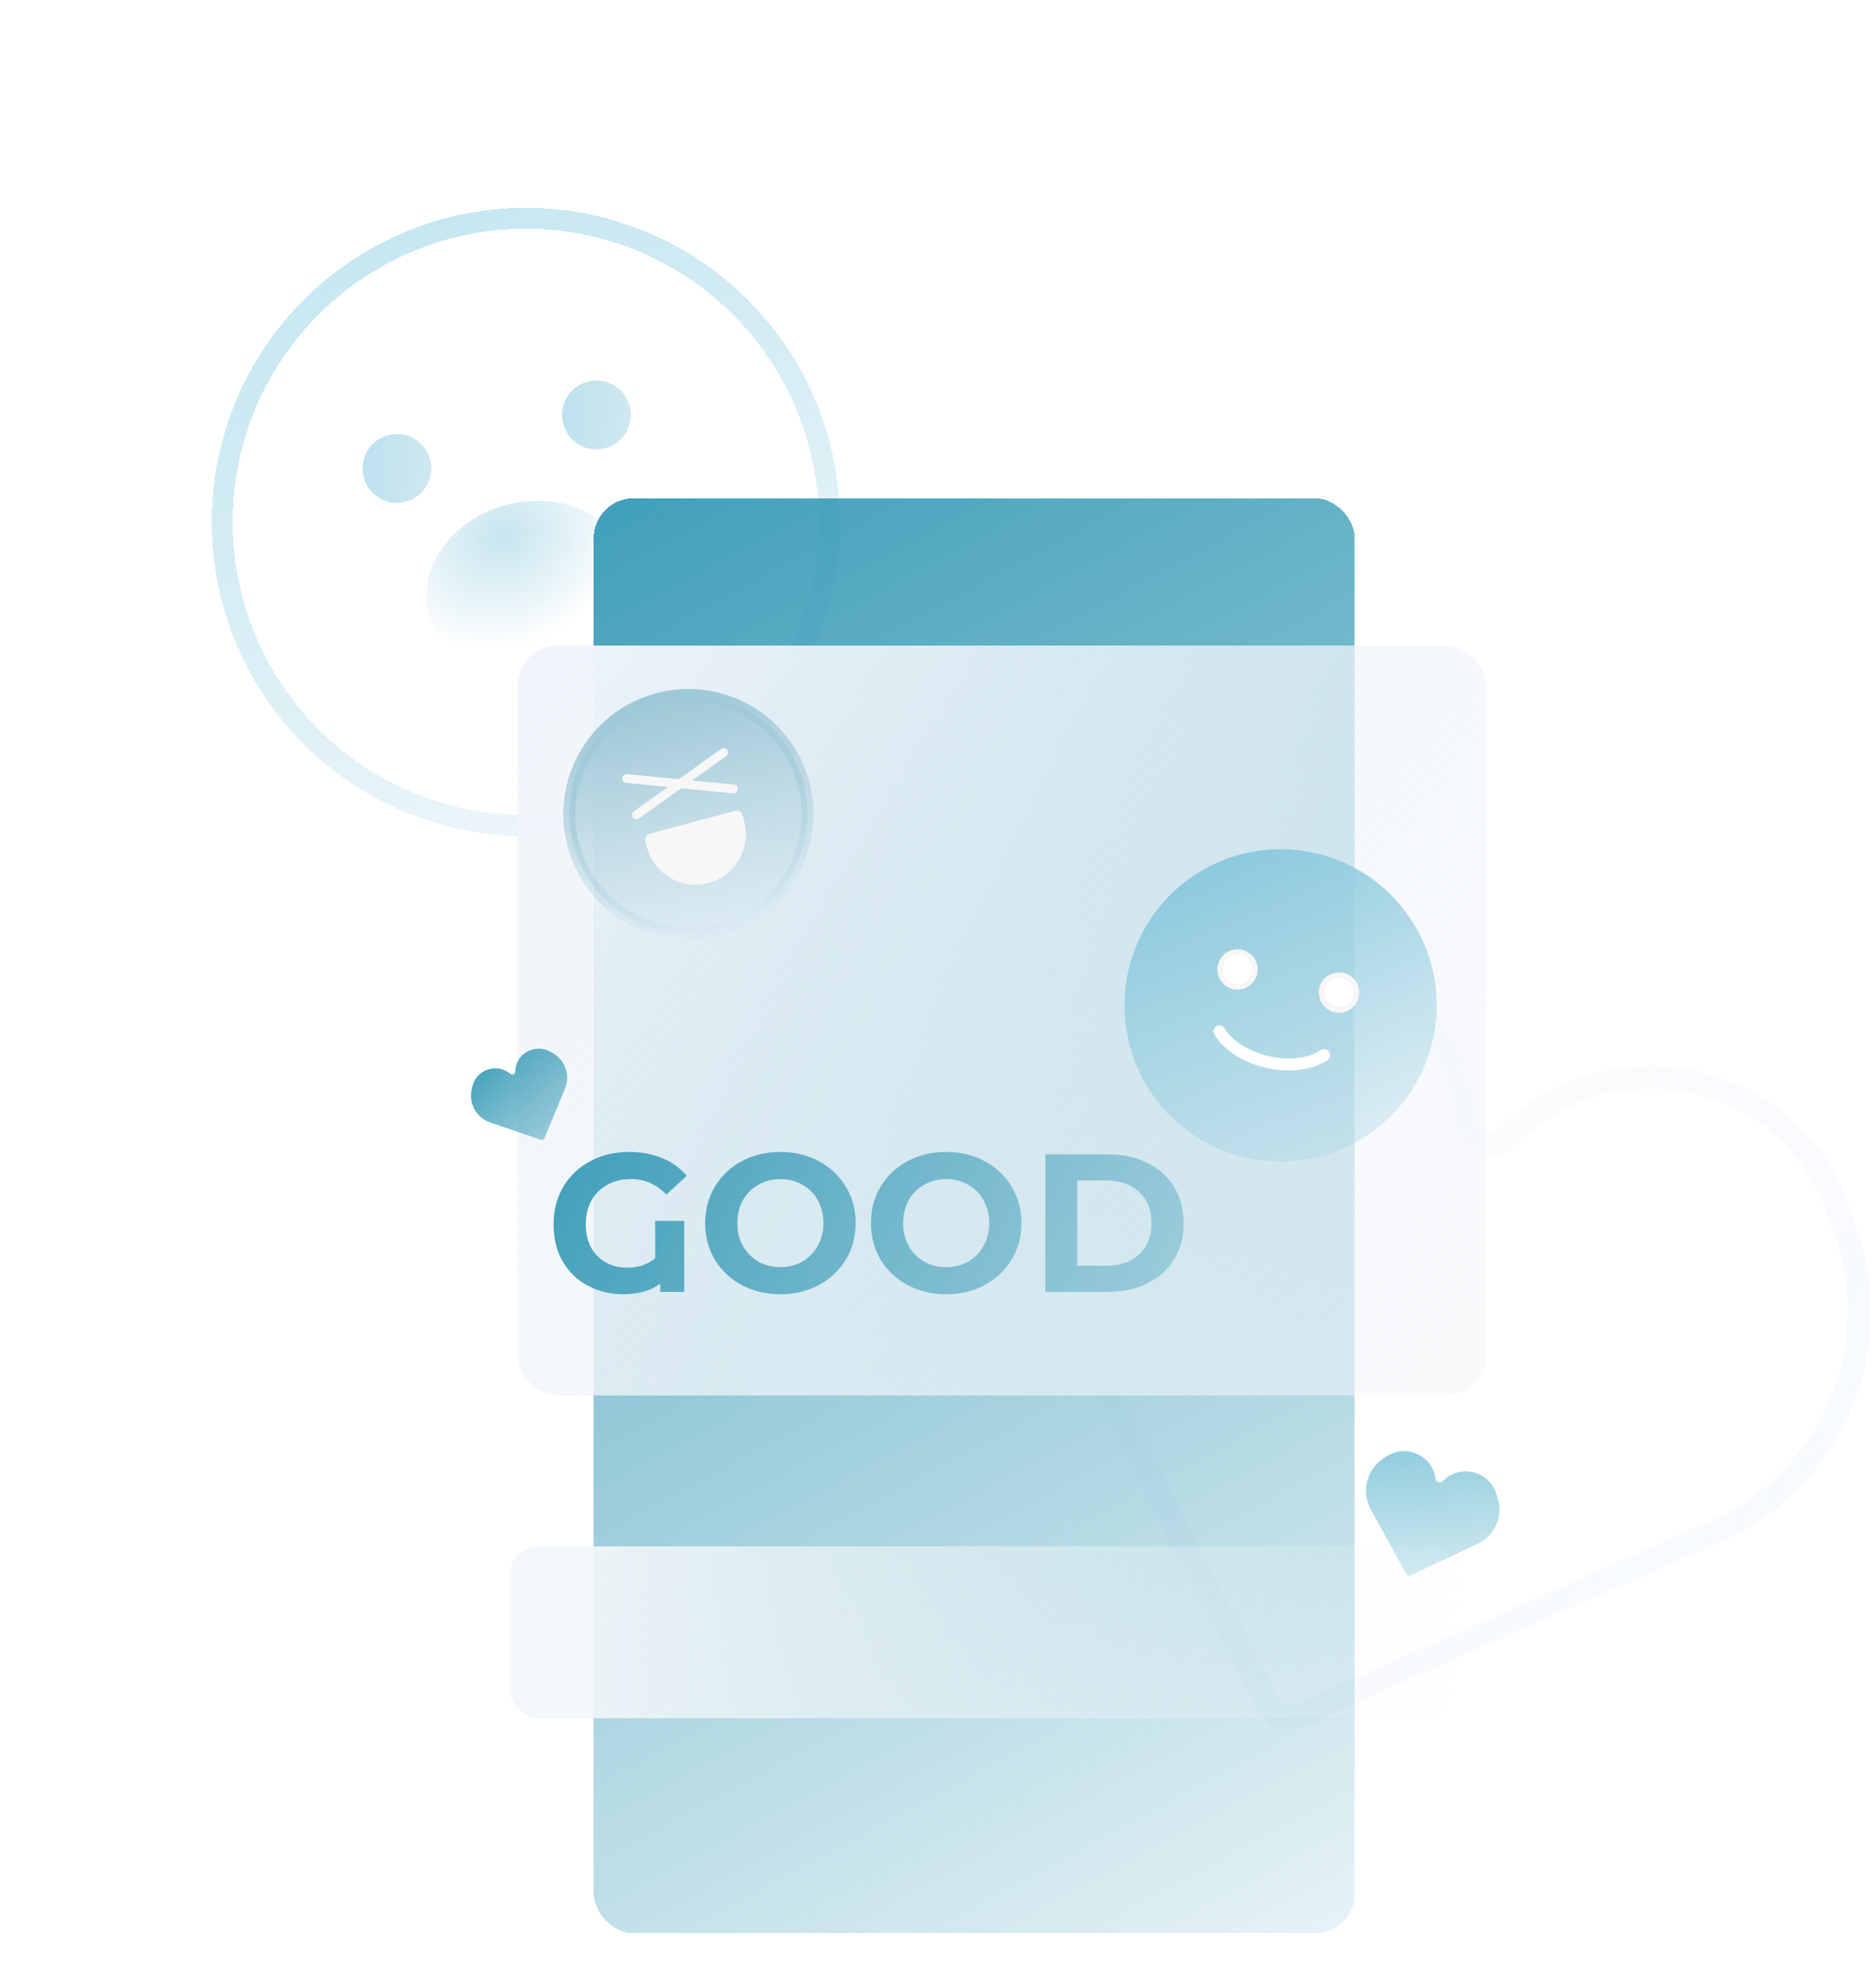 <svg width="333" height="352" viewBox="0 0 333 352" fill="none" xmlns="http://www.w3.org/2000/svg">
<path d="M187.87 230.618L223.836 300.025C225.075 302.416 225.695 303.611 226.711 304.21C227.168 304.479 227.674 304.657 228.199 304.734C229.366 304.904 230.598 304.36 233.061 303.273L304.578 271.711C324.7 262.83 334.766 240.103 327.82 219.234L326.514 215.31C318.205 190.345 286.51 182.881 267.934 201.515C265.31 204.147 260.806 202.562 260.41 198.866C257.607 172.704 228.227 158.664 206.11 172.916L202.633 175.156C184.145 187.069 177.751 211.09 187.87 230.618Z" stroke="url(#paint0_linear_169_3854)" stroke-width="4.151"/>
<g filter="url(#filter0_d_169_3854)">
<circle cx="89.788" cy="89.789" r="53.887" transform="rotate(-15 89.788 89.789)" stroke="url(#paint1_linear_169_3854)" stroke-width="3.713" stroke-linecap="round" shape-rendering="crispEdges"/>
</g>
<g filter="url(#filter1_d_169_3854)">
<ellipse cx="69.047" cy="81.712" rx="6.109" ry="6.109" transform="rotate(-15 69.047 81.712)" fill="url(#paint2_linear_169_3854)"/>
<circle cx="104.455" cy="72.219" r="6.109" transform="rotate(-15 104.455 72.219)" fill="url(#paint3_linear_169_3854)"/>
</g>
<path d="M111.513 99.602C113.697 107.75 107.54 116.48 97.763 119.099C87.985 121.719 78.289 117.238 76.106 109.09C73.922 100.942 80.079 92.213 89.856 89.593C99.634 86.973 109.33 91.454 111.513 99.602Z" fill="url(#paint4_radial_169_3854)"/>
<g filter="url(#filter2_d_169_3854)">
<path d="M241.19 265.83L247.217 276.856C247.425 277.236 247.529 277.426 247.694 277.518C247.769 277.56 247.85 277.587 247.935 277.597C248.123 277.62 248.319 277.529 248.711 277.345L260.092 272.018C263.294 270.519 264.831 266.831 263.641 263.502L263.417 262.876C261.992 258.893 256.872 257.807 253.953 260.867C253.541 261.3 252.811 261.061 252.735 260.469C252.191 256.274 247.419 254.122 243.915 256.491L243.365 256.864C240.436 258.844 239.494 262.728 241.19 265.83Z" fill="url(#paint5_linear_169_3854)"/>
</g>
<g filter="url(#filter3_d_169_3854)">
<rect x="103.266" y="85.584" width="135.095" height="254.63" rx="7.073" fill="url(#paint6_linear_169_3854)" shape-rendering="crispEdges"/>
</g>
<g filter="url(#filter4_d_169_3854)">
<rect x="84.877" y="107.51" width="171.875" height="132.973" rx="7.073" fill="url(#paint7_linear_169_3854)" shape-rendering="crispEdges"/>
</g>
<g filter="url(#filter5_d_169_3854)">
<rect x="87.705" y="271.605" width="169.046" height="30.414" rx="4.951" fill="url(#paint8_linear_169_3854)" shape-rendering="crispEdges"/>
</g>
<g filter="url(#filter6_d_169_3854)">
<circle cx="226.001" cy="175.782" r="27.71" transform="rotate(12.818 226.001 175.782)" fill="url(#paint9_linear_169_3854)"/>
<path d="M215.149 180.392C215.912 181.679 217.12 182.833 218.604 183.767C220.092 184.704 221.842 185.412 223.678 185.829C225.514 186.247 227.398 186.367 229.145 186.166C230.887 185.965 232.475 185.448 233.72 184.617" stroke="white" stroke-width="2.122" stroke-linecap="round"/>
<circle cx="218.358" cy="169.402" r="3.079" transform="rotate(12.818 218.358 169.402)" fill="white"/>
<circle cx="218.358" cy="169.402" r="3.079" transform="rotate(12.818 218.358 169.402)" stroke="#F7F7F7"/>
<circle cx="236.372" cy="173.501" r="3.079" transform="rotate(12.818 236.372 173.501)" fill="white"/>
<circle cx="236.372" cy="173.501" r="3.079" transform="rotate(12.818 236.372 173.501)" stroke="#F7F7F7"/>
</g>
<g filter="url(#filter7_d_169_3854)">
<circle cx="120.64" cy="141.357" r="21.143" transform="rotate(-15 120.64 141.357)" fill="url(#paint10_linear_169_3854)" stroke="url(#paint11_linear_169_3854)" stroke-width="2.126" stroke-linecap="round"/>
<path d="M126.899 130.412L111.391 141.497" stroke="#F7F7F7" stroke-width="1.557" stroke-linecap="round"/>
<path d="M109.658 135.03L128.631 136.876" stroke="#F7F7F7" stroke-width="1.557" stroke-linecap="round"/>
<path d="M113.038 146.296C113.008 146.185 112.993 146.13 112.984 146.082C112.89 145.549 113.193 145.025 113.702 144.84C113.747 144.823 113.803 144.808 113.914 144.778L128.76 140.8C128.872 140.77 128.927 140.756 128.975 140.747C129.508 140.653 130.032 140.955 130.217 141.464C130.234 141.51 130.249 141.566 130.278 141.677L130.535 142.635C131.811 147.395 128.985 152.289 124.224 153.565C119.464 154.84 114.57 152.015 113.294 147.254L113.038 146.296Z" fill="#F7F7F7"/>
</g>
<g filter="url(#filter8_d_169_3854)">
<path d="M86.55 198.273L95.273 201.255C95.559 201.353 95.702 201.402 95.832 201.377C95.91 201.363 95.984 201.329 96.047 201.28C96.151 201.199 96.209 201.059 96.324 200.78L99.845 192.26C100.836 189.863 99.841 187.106 97.547 185.894L97.116 185.666C94.373 184.216 91.064 186.164 91 189.266C90.991 189.704 90.478 189.936 90.143 189.654C87.771 187.653 84.123 188.852 83.4 191.869L83.287 192.343C82.682 194.866 84.096 197.434 86.55 198.273Z" fill="url(#paint12_linear_169_3854)"/>
</g>
<path d="M116.293 216.646H121.455V229.237H117.199V227.772C115.502 229.028 113.316 229.655 110.642 229.655C108.387 229.655 106.318 229.167 104.434 228.19C102.551 227.214 101.051 225.796 99.935 223.935C98.819 222.052 98.261 219.82 98.261 217.239C98.261 214.751 98.83 212.542 99.97 210.612C101.132 208.659 102.737 207.136 104.783 206.043C106.829 204.95 109.131 204.404 111.689 204.404C113.828 204.404 115.769 204.764 117.513 205.485C119.257 206.206 120.722 207.252 121.908 208.624L118.281 211.972C116.537 210.135 114.432 209.217 111.968 209.217C110.41 209.217 109.026 209.554 107.817 210.228C106.608 210.879 105.666 211.809 104.992 213.018C104.318 214.228 103.981 215.623 103.981 217.204C103.981 218.855 104.306 220.261 104.957 221.424C105.632 222.587 106.527 223.47 107.643 224.075C108.759 224.656 109.98 224.947 111.305 224.947C113.282 224.947 114.944 224.389 116.293 223.273V216.646ZM138.527 229.655C135.992 229.655 133.702 229.109 131.656 228.016C129.633 226.923 128.04 225.423 126.878 223.517C125.738 221.587 125.169 219.424 125.169 217.029C125.169 214.634 125.738 212.484 126.878 210.577C128.04 208.647 129.633 207.136 131.656 206.043C133.702 204.95 135.992 204.404 138.527 204.404C141.061 204.404 143.34 204.95 145.363 206.043C147.386 207.136 148.979 208.647 150.141 210.577C151.304 212.484 151.885 214.634 151.885 217.029C151.885 219.424 151.304 221.587 150.141 223.517C148.979 225.423 147.386 226.923 145.363 228.016C143.34 229.109 141.061 229.655 138.527 229.655ZM138.527 224.842C139.969 224.842 141.271 224.517 142.433 223.866C143.596 223.191 144.503 222.261 145.154 221.075C145.828 219.889 146.165 218.541 146.165 217.029C146.165 215.518 145.828 214.169 145.154 212.984C144.503 211.798 143.596 210.879 142.433 210.228C141.271 209.554 139.969 209.217 138.527 209.217C137.085 209.217 135.783 209.554 134.621 210.228C133.458 210.879 132.54 211.798 131.865 212.984C131.214 214.169 130.889 215.518 130.889 217.029C130.889 218.541 131.214 219.889 131.865 221.075C132.54 222.261 133.458 223.191 134.621 223.866C135.783 224.517 137.085 224.842 138.527 224.842ZM167.955 229.655C165.421 229.655 163.131 229.109 161.084 228.016C159.061 226.923 157.469 225.423 156.306 223.517C155.167 221.587 154.597 219.424 154.597 217.029C154.597 214.634 155.167 212.484 156.306 210.577C157.469 208.647 159.061 207.136 161.084 206.043C163.131 204.95 165.421 204.404 167.955 204.404C170.49 204.404 172.769 204.95 174.792 206.043C176.814 207.136 178.407 208.647 179.57 210.577C180.732 212.484 181.314 214.634 181.314 217.029C181.314 219.424 180.732 221.587 179.57 223.517C178.407 225.423 176.814 226.923 174.792 228.016C172.769 229.109 170.49 229.655 167.955 229.655ZM167.955 224.842C169.397 224.842 170.699 224.517 171.862 223.866C173.024 223.191 173.931 222.261 174.582 221.075C175.257 219.889 175.594 218.541 175.594 217.029C175.594 215.518 175.257 214.169 174.582 212.984C173.931 211.798 173.024 210.879 171.862 210.228C170.699 209.554 169.397 209.217 167.955 209.217C166.514 209.217 165.212 209.554 164.049 210.228C162.886 210.879 161.968 211.798 161.294 212.984C160.643 214.169 160.317 215.518 160.317 217.029C160.317 218.541 160.643 219.889 161.294 221.075C161.968 222.261 162.886 223.191 164.049 223.866C165.212 224.517 166.514 224.842 167.955 224.842ZM185.56 204.822H196.651C199.302 204.822 201.639 205.334 203.662 206.357C205.708 207.357 207.289 208.775 208.405 210.612C209.545 212.449 210.114 214.588 210.114 217.029C210.114 219.471 209.545 221.61 208.405 223.447C207.289 225.284 205.708 226.714 203.662 227.737C201.639 228.737 199.302 229.237 196.651 229.237H185.56V204.822ZM196.372 224.598C198.814 224.598 200.755 223.924 202.197 222.575C203.662 221.203 204.394 219.355 204.394 217.029C204.394 214.704 203.662 212.867 202.197 211.519C200.755 210.147 198.814 209.461 196.372 209.461H191.21V224.598H196.372Z" fill="url(#paint13_linear_169_3854)"/>
<defs>
<filter id="filter0_d_169_3854" x="32.617" y="31.909" width="121.418" height="121.418" filterUnits="userSpaceOnUse" color-interpolation-filters="sRGB">
<feFlood flood-opacity="0" result="BackgroundImageFix"/>
<feColorMatrix in="SourceAlpha" type="matrix" values="0 0 0 0 0 0 0 0 0 0 0 0 0 0 0 0 0 0 127 0" result="hardAlpha"/>
<feOffset dx="3.537" dy="2.829"/>
<feGaussianBlur stdDeviation="2.476"/>
<feComposite in2="hardAlpha" operator="out"/>
<feColorMatrix type="matrix" values="0 0 0 0 0.149 0 0 0 0 0.615 0 0 0 0 0.762 0 0 0 0.15 0"/>
<feBlend mode="normal" in2="BackgroundImageFix" result="effect1_dropShadow_169_3854"/>
<feBlend mode="normal" in="SourceGraphic" in2="effect1_dropShadow_169_3854" result="shape"/>
</filter>
<filter id="filter1_d_169_3854" x="60.106" y="63.279" width="56.118" height="30.203" filterUnits="userSpaceOnUse" color-interpolation-filters="sRGB">
<feFlood flood-opacity="0" result="BackgroundImageFix"/>
<feColorMatrix in="SourceAlpha" type="matrix" values="0 0 0 0 0 0 0 0 0 0 0 0 0 0 0 0 0 0 127 0" result="hardAlpha"/>
<feOffset dx="1.415" dy="1.415"/>
<feGaussianBlur stdDeviation="2.122"/>
<feComposite in2="hardAlpha" operator="out"/>
<feColorMatrix type="matrix" values="0 0 0 0 0.073 0 0 0 0 0.392 0 0 0 0 0.871 0 0 0 0.09 0"/>
<feBlend mode="normal" in2="BackgroundImageFix" result="effect1_dropShadow_169_3854"/>
<feBlend mode="normal" in="SourceGraphic" in2="effect1_dropShadow_169_3854" result="shape"/>
</filter>
<filter id="filter2_d_169_3854" x="228.896" y="243.862" width="49.294" height="49.294" filterUnits="userSpaceOnUse" color-interpolation-filters="sRGB">
<feFlood flood-opacity="0" result="BackgroundImageFix"/>
<feColorMatrix in="SourceAlpha" type="matrix" values="0 0 0 0 0 0 0 0 0 0 0 0 0 0 0 0 0 0 127 0" result="hardAlpha"/>
<feOffset dx="2.119" dy="1.976"/>
<feGaussianBlur stdDeviation="2.353"/>
<feComposite in2="hardAlpha" operator="out"/>
<feColorMatrix type="matrix" values="0 0 0 0 0 0 0 0 0 0.459 0 0 0 0 0.792 0 0 0 0.14 0"/>
<feBlend mode="normal" in2="BackgroundImageFix" result="effect1_dropShadow_169_3854"/>
<feBlend mode="normal" in="SourceGraphic" in2="effect1_dropShadow_169_3854" result="shape"/>
</filter>
<filter id="filter3_d_169_3854" x="96.9" y="79.925" width="152.071" height="271.605" filterUnits="userSpaceOnUse" color-interpolation-filters="sRGB">
<feFlood flood-opacity="0" result="BackgroundImageFix"/>
<feColorMatrix in="SourceAlpha" type="matrix" values="0 0 0 0 0 0 0 0 0 0 0 0 0 0 0 0 0 0 127 0" result="hardAlpha"/>
<feOffset dx="2.122" dy="2.829"/>
<feGaussianBlur stdDeviation="4.244"/>
<feComposite in2="hardAlpha" operator="out"/>
<feColorMatrix type="matrix" values="0 0 0 0 0 0 0 0 0 0.459 0 0 0 0 0.792 0 0 0 0.11 0"/>
<feBlend mode="normal" in2="BackgroundImageFix" result="effect1_dropShadow_169_3854"/>
<feBlend mode="normal" in="SourceGraphic" in2="effect1_dropShadow_169_3854" result="shape"/>
</filter>
<filter id="filter4_d_169_3854" x="83.462" y="106.096" width="188.85" height="149.948" filterUnits="userSpaceOnUse" color-interpolation-filters="sRGB">
<feFlood flood-opacity="0" result="BackgroundImageFix"/>
<feColorMatrix in="SourceAlpha" type="matrix" values="0 0 0 0 0 0 0 0 0 0 0 0 0 0 0 0 0 0 127 0" result="hardAlpha"/>
<feOffset dx="7.073" dy="7.073"/>
<feGaussianBlur stdDeviation="4.244"/>
<feComposite in2="hardAlpha" operator="out"/>
<feColorMatrix type="matrix" values="0 0 0 0 0 0 0 0 0 0.459 0 0 0 0 0.792 0 0 0 0.08 0"/>
<feBlend mode="normal" in2="BackgroundImageFix" result="effect1_dropShadow_169_3854"/>
<feBlend mode="normal" in="SourceGraphic" in2="effect1_dropShadow_169_3854" result="shape"/>
</filter>
<filter id="filter5_d_169_3854" x="82.047" y="265.947" width="186.02" height="47.389" filterUnits="userSpaceOnUse" color-interpolation-filters="sRGB">
<feFlood flood-opacity="0" result="BackgroundImageFix"/>
<feColorMatrix in="SourceAlpha" type="matrix" values="0 0 0 0 0 0 0 0 0 0 0 0 0 0 0 0 0 0 127 0" result="hardAlpha"/>
<feOffset dx="2.829" dy="2.829"/>
<feGaussianBlur stdDeviation="4.244"/>
<feComposite in2="hardAlpha" operator="out"/>
<feColorMatrix type="matrix" values="0 0 0 0 0 0 0 0 0 0.459 0 0 0 0 0.792 0 0 0 0.08 0"/>
<feBlend mode="normal" in2="BackgroundImageFix" result="effect1_dropShadow_169_3854"/>
<feBlend mode="normal" in="SourceGraphic" in2="effect1_dropShadow_169_3854" result="shape"/>
</filter>
<filter id="filter6_d_169_3854" x="174.421" y="125.512" width="105.774" height="105.774" filterUnits="userSpaceOnUse" color-interpolation-filters="sRGB">
<feFlood flood-opacity="0" result="BackgroundImageFix"/>
<feColorMatrix in="SourceAlpha" type="matrix" values="0 0 0 0 0 0 0 0 0 0 0 0 0 0 0 0 0 0 127 0" result="hardAlpha"/>
<feOffset dx="1.309" dy="2.617"/>
<feGaussianBlur stdDeviation="4.332"/>
<feComposite in2="hardAlpha" operator="out"/>
<feColorMatrix type="matrix" values="0 0 0 0 0.002 0 0 0 0 0.453 0 0 0 0 0.596 0 0 0 0.17 0"/>
<feBlend mode="normal" in2="BackgroundImageFix" result="effect1_dropShadow_169_3854"/>
<feBlend mode="normal" in="SourceGraphic" in2="effect1_dropShadow_169_3854" result="shape"/>
</filter>
<filter id="filter7_d_169_3854" x="84.735" y="107.01" width="74.927" height="74.926" filterUnits="userSpaceOnUse" color-interpolation-filters="sRGB">
<feFlood flood-opacity="0" result="BackgroundImageFix"/>
<feColorMatrix in="SourceAlpha" type="matrix" values="0 0 0 0 0 0 0 0 0 0 0 0 0 0 0 0 0 0 127 0" result="hardAlpha"/>
<feOffset dx="1.557" dy="3.115"/>
<feGaussianBlur stdDeviation="2.336"/>
<feComposite in2="hardAlpha" operator="out"/>
<feColorMatrix type="matrix" values="0 0 0 0 0.491 0 0 0 0 0.727 0 0 0 0 0.742 0 0 0 0.2 0"/>
<feBlend mode="normal" in2="BackgroundImageFix" result="effect1_dropShadow_169_3854"/>
<feBlend mode="normal" in="SourceGraphic" in2="effect1_dropShadow_169_3854" result="shape"/>
</filter>
<filter id="filter8_d_169_3854" x="75.748" y="177.344" width="34.279" height="34.278" filterUnits="userSpaceOnUse" color-interpolation-filters="sRGB">
<feFlood flood-opacity="0" result="BackgroundImageFix"/>
<feColorMatrix in="SourceAlpha" type="matrix" values="0 0 0 0 0 0 0 0 0 0 0 0 0 0 0 0 0 0 127 0" result="hardAlpha"/>
<feOffset dx="0.448" dy="0.897"/>
<feGaussianBlur stdDeviation="0.897"/>
<feComposite in2="hardAlpha" operator="out"/>
<feColorMatrix type="matrix" values="0 0 0 0 0 0 0 0 0 0.459 0 0 0 0 0.792 0 0 0 0.11 0"/>
<feBlend mode="normal" in2="BackgroundImageFix" result="effect1_dropShadow_169_3854"/>
<feBlend mode="normal" in="SourceGraphic" in2="effect1_dropShadow_169_3854" result="shape"/>
</filter>
<linearGradient id="paint0_linear_169_3854" x1="324.421" y1="280.399" x2="205.795" y2="169.92" gradientUnits="userSpaceOnUse">
<stop stop-color="#F7FAFF"/>
<stop offset="1" stop-color="#F2F5F9" stop-opacity="0"/>
</linearGradient>
<linearGradient id="paint1_linear_169_3854" x1="81.478" y1="30.378" x2="97.488" y2="148.138" gradientUnits="userSpaceOnUse">
<stop stop-color="#C5E7F2"/>
<stop offset="1" stop-color="#C5E4EE" stop-opacity="0.3"/>
</linearGradient>
<linearGradient id="paint2_linear_169_3854" x1="67.366" y1="65.405" x2="95.849" y2="75.624" gradientUnits="userSpaceOnUse">
<stop stop-color="#BCE2EF"/>
<stop offset="1" stop-color="#AFD4E0" stop-opacity="0.2"/>
</linearGradient>
<linearGradient id="paint3_linear_169_3854" x1="102.775" y1="55.913" x2="131.257" y2="66.131" gradientUnits="userSpaceOnUse">
<stop stop-color="#BCE2EF"/>
<stop offset="1" stop-color="#AFD4E0" stop-opacity="0.2"/>
</linearGradient>
<radialGradient id="paint4_radial_169_3854" cx="0" cy="0" r="1" gradientUnits="userSpaceOnUse" gradientTransform="translate(89.339 95.108) rotate(62.311) scale(19.576 23.246)">
<stop stop-color="#C6E5EF"/>
<stop offset="1" stop-color="#C6E5EF" stop-opacity="0"/>
</radialGradient>
<linearGradient id="paint5_linear_169_3854" x1="245.602" y1="250.912" x2="247.865" y2="282.584" gradientUnits="userSpaceOnUse">
<stop offset="0" stop-color="#86C9DC"/>
<stop offset="1" stop-color="#89C7D8" stop-opacity="0.3"/>
</linearGradient>
<linearGradient id="paint6_linear_169_3854" x1="90.18" y1="68.962" x2="256.751" y2="377.701" gradientUnits="userSpaceOnUse">
<stop stop-color="#3499B5"/>
<stop offset="1" stop-color="#3499B5" stop-opacity="0"/>
</linearGradient>
<linearGradient id="paint7_linear_169_3854" x1="89.121" y1="104.328" x2="256.752" y2="240.484" gradientUnits="userSpaceOnUse">
<stop stop-color="#F0F5FB"/>
<stop offset="1" stop-color="#F2F5F9" stop-opacity="0.5"/>
<stop offset="1" stop-color="#F2F5F9" stop-opacity="0.6"/>
</linearGradient>
<linearGradient id="paint8_linear_169_3854" x1="87.705" y1="271.605" x2="256.751" y2="302.019" gradientUnits="userSpaceOnUse">
<stop stop-color="#F2F7F9"/>
<stop offset="1" stop-color="#F2F5F9" stop-opacity="0"/>
</linearGradient>
<linearGradient id="paint9_linear_169_3854" x1="207.809" y1="154.878" x2="242.76" y2="201.693" gradientUnits="userSpaceOnUse">
<stop stop-color="#8DCADD"/>
<stop offset="1" stop-color="#A2D4E4" stop-opacity="0.3"/>
</linearGradient>
<linearGradient id="paint10_linear_169_3854" x1="120.64" y1="121.277" x2="120.64" y2="161.438" gradientUnits="userSpaceOnUse">
<stop stop-color="#A0C9D7"/>
<stop offset="1" stop-color="#A0C9D7" stop-opacity="0.05"/>
</linearGradient>
<linearGradient id="paint11_linear_169_3854" x1="120.64" y1="121.277" x2="120.64" y2="161.438" gradientUnits="userSpaceOnUse">
<stop stop-color="#A0C9D7"/>
<stop offset="1" stop-color="#A0C9D7" stop-opacity="0.05"/>
</linearGradient>
<linearGradient id="paint12_linear_169_3854" x1="82.044" y1="185.668" x2="101.495" y2="205.826" gradientUnits="userSpaceOnUse">
<stop stop-color="#3499B5"/>
<stop offset="0" stop-color="#3499B5"/>
<stop offset="1" stop-color="#3499B5" stop-opacity="0.3"/>
</linearGradient>
<linearGradient id="paint13_linear_169_3854" x1="89.802" y1="194.513" x2="208.91" y2="251.668" gradientUnits="userSpaceOnUse">
<stop stop-color="#3499B5"/>
<stop offset="1" stop-color="#3499B5" stop-opacity="0.3"/>
</linearGradient>
</defs>
</svg>
